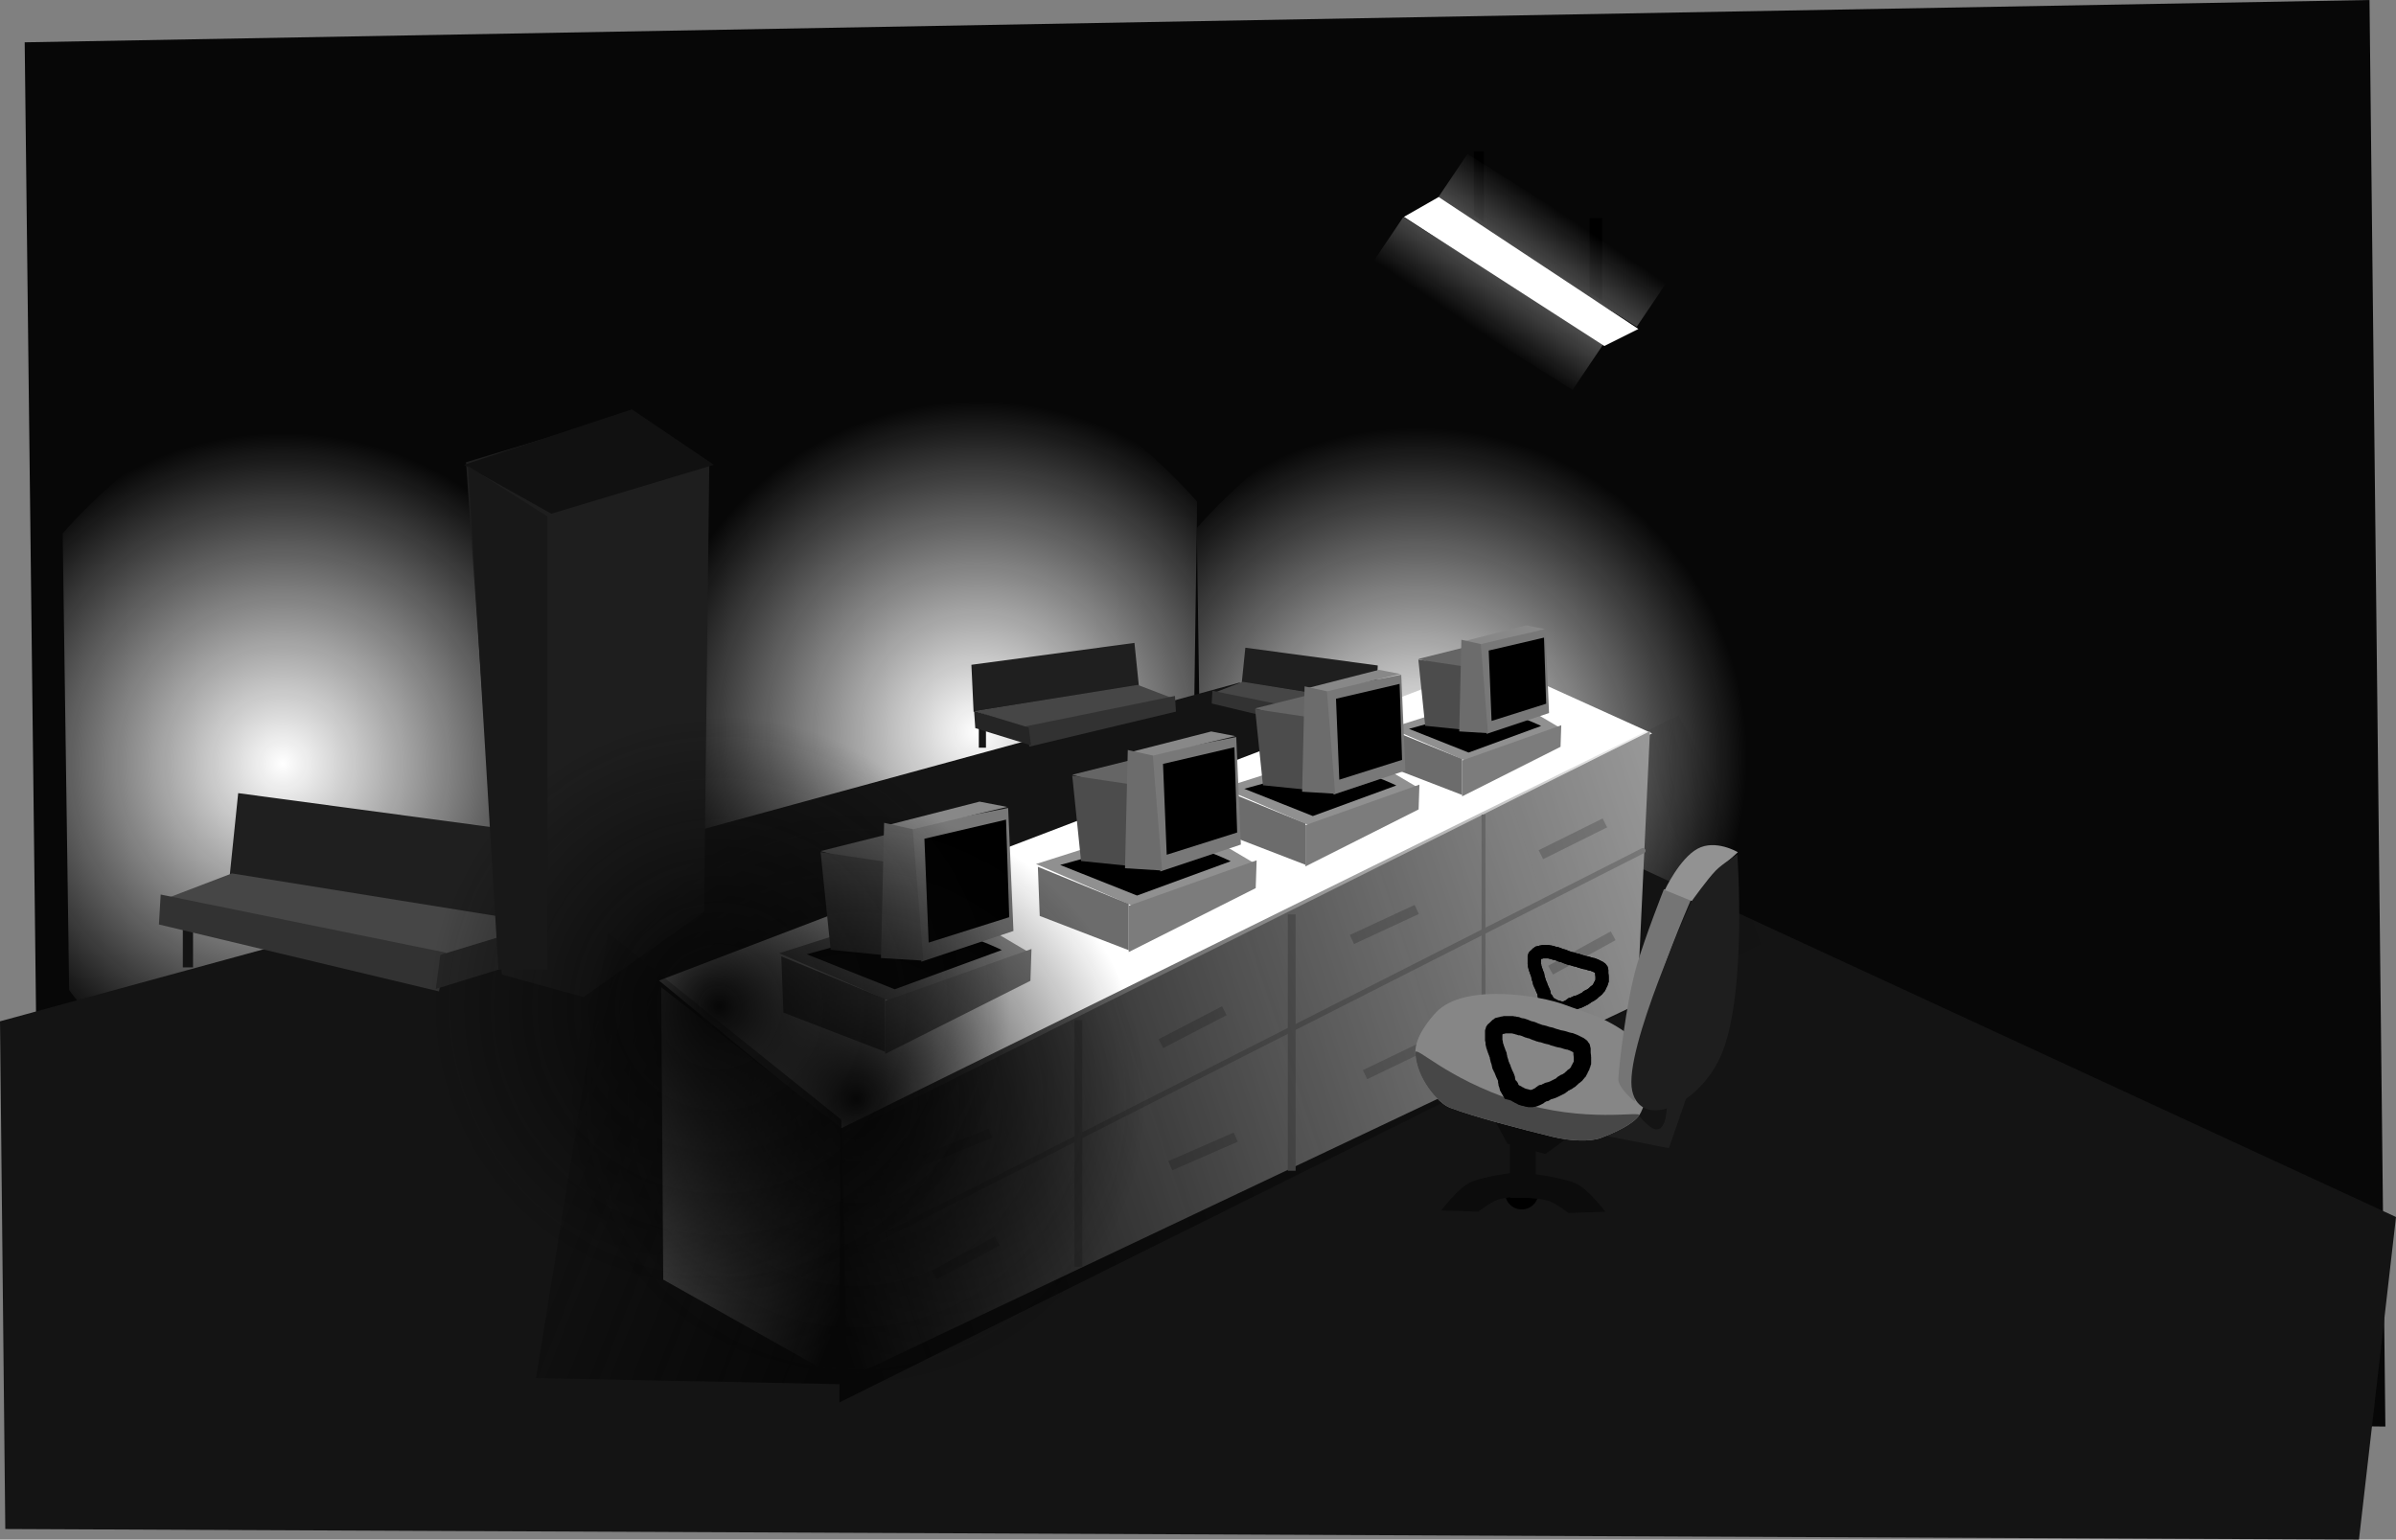 <svg version="1.1" xmlns="http://www.w3.org/2000/svg" xmlns:xlink="http://www.w3.org/1999/xlink" width="680.18" height="437.109" viewBox="0,0,680.18,437.109"><rect x="0" y="0" width="680.18" height="437.109" fill="#808080" stroke="none"/><defs><radialGradient cx="384.565" cy="192.763" r="93.844" gradientUnits="userSpaceOnUse" id="color-1"><stop offset="0" stop-color="#ffffff"/><stop offset="1" stop-color="#ffffff" stop-opacity="0"/></radialGradient><radialGradient cx="62.603" cy="194.264" r="93.844" gradientUnits="userSpaceOnUse" id="color-2"><stop offset="0" stop-color="#ffffff"/><stop offset="1" stop-color="#ffffff" stop-opacity="0"/></radialGradient><radialGradient cx="259.864" cy="185.255" r="93.844" gradientUnits="userSpaceOnUse" id="color-3"><stop offset="0" stop-color="#ffffff"/><stop offset="1" stop-color="#ffffff" stop-opacity="0"/></radialGradient><linearGradient x1="409.29" y1="57.008" x2="400.315" y2="70.325" gradientUnits="userSpaceOnUse" id="color-4"><stop offset="0" stop-color="#ffffff" stop-opacity="0.274"/><stop offset="1" stop-color="#ffffff" stop-opacity="0"/></linearGradient><linearGradient x1="418.55" y1="52.384" x2="427.526" y2="39.067" gradientUnits="userSpaceOnUse" id="color-5"><stop offset="0" stop-color="#ffffff" stop-opacity="0.274"/><stop offset="1" stop-color="#ffffff" stop-opacity="0"/></linearGradient><linearGradient x1="216.497" y1="341.536" x2="491.625" y2="250.21" gradientUnits="userSpaceOnUse" id="color-6"><stop offset="0" stop-color="#070707"/><stop offset="1" stop-color="#070707" stop-opacity="0"/></linearGradient><linearGradient x1="120.699" y1="293.653" x2="227.234" y2="335.706" gradientUnits="userSpaceOnUse" id="color-7"><stop offset="0" stop-color="#070707" stop-opacity="0"/><stop offset="1" stop-color="#070707"/></linearGradient><radialGradient cx="225.413" cy="289.528" r="82.552" gradientUnits="userSpaceOnUse" id="color-8"><stop offset="0" stop-color="#070707"/><stop offset="1" stop-color="#070707" stop-opacity="0"/></radialGradient><radialGradient cx="186.568" cy="263.265" r="82.552" gradientUnits="userSpaceOnUse" id="color-9"><stop offset="0" stop-color="#070707"/><stop offset="1" stop-color="#070707" stop-opacity="0"/></radialGradient></defs><g transform="translate(17.583,22.508)"><g stroke-miterlimit="10"><path d="M-6.068,375l-4.505,-385.495l665.649,-12.012l4.505,405.015z" fill="#070707" stroke="none" stroke-width="0" stroke-linecap="butt"/><path d="M478.408,192.763c0,56.804 -42.015,102.853 -93.844,102.853c-33.661,0 -60.558,-38.556 -60.558,-38.556l-1.831,-129.624c0,0 31.705,-37.526 62.388,-37.526c51.829,0 93.844,46.049 93.844,102.853z" fill="url(#color-1)" stroke="#848484" stroke-width="0" stroke-linecap="butt"/><path d="M156.447,194.264c0,56.804 -42.015,102.853 -93.844,102.853c-33.661,0 -60.558,-38.556 -60.558,-38.556l-1.831,-129.624c0,0 31.705,-37.526 62.388,-37.526c51.829,0 93.844,46.049 93.844,102.853z" fill="url(#color-2)" stroke="#848484" stroke-width="0" stroke-linecap="butt"/><path d="M259.864,82.402c30.683,0 62.388,37.526 62.388,37.526l-1.831,129.624c0,0 -26.896,38.556 -60.558,38.556c-51.829,0 -93.844,-46.049 -93.844,-102.853c0,-56.804 42.015,-102.853 93.844,-102.853z" fill="url(#color-3)" stroke="#848484" stroke-width="0" stroke-linecap="butt"/><path d="M-16.081,411.598l-1.502,-144.144l351.816,-96.153l328.364,151.709l-10.511,91.592z" fill="#141414" stroke="#848484" stroke-width="0" stroke-linecap="butt"/><g stroke-width="0" stroke-linecap="butt"><path d="M370.179,185.542v-5.335h1.642v5.335z" fill="#141414" stroke="none"/><path d="M358.414,190.33v-6.84h1.778v6.84z" fill="#141414" stroke="#848484"/><path d="M329.276,182.396v-5.882h1.231v5.882z" fill="#141414" stroke="#848484"/><path d="M334.942,171.221l1.009,-9.838l37.584,5.045l-0.504,10.846z" fill="#1f1f1f" stroke="#848484"/><path d="M372.779,177.116l-12.36,4.288l-33.801,-7.063l8.576,-3.279z" fill="#464646" stroke="#848484"/><path d="M326.393,177.223l0.212,-3.611l34.411,7.01l-0.85,4.673z" fill="#323232" stroke="#848484"/><path d="M359.782,184.995l0.547,-4.104l12.586,-3.83l-0.274,3.967z" fill="#252525" stroke="#848484"/></g><g stroke-width="0" stroke-linecap="butt"><path d="M260.292,189.771v-6.57h2.022v6.57z" fill="#141414" stroke="none"/><path d="M274.612,195.667v-8.424h2.19v8.424z" fill="#141414" stroke="#848484"/><path d="M311.171,185.896v-7.244h1.516v7.244z" fill="#141414" stroke="#848484"/><path d="M258.802,179.589l-0.621,-13.358l46.286,-6.213l1.243,12.115z" fill="#1f1f1f" stroke="#848484"/><path d="M305.398,171.939l10.562,4.038l-41.626,8.698l-15.221,-5.281z" fill="#464646" stroke="#848484"/><path d="M274.644,189.466l-1.046,-5.755l42.377,-8.632l0.262,4.447z" fill="#323232" stroke="#848484"/><path d="M259.281,184.211l-0.337,-4.886l15.499,4.717l0.674,5.054z" fill="#252525" stroke="#848484"/></g><g stroke-width="0" stroke-linecap="butt"><path d="M130.61,259.546v-12.56h3.865v12.56z" fill="#141414" stroke="none"/><path d="M102.914,270.818v-16.102h4.187v16.102z" fill="#141414" stroke="#848484"/><path d="M34.318,252.139v-13.848h2.898v13.848z" fill="#141414" stroke="#848484"/><path d="M47.658,225.832l2.375,-23.159l88.478,11.876l-1.188,25.534z" fill="#1f1f1f" stroke="#848484"/><path d="M136.73,239.711l-29.097,10.095l-79.571,-16.627l20.19,-7.72z" fill="#464646" stroke="#848484"/><path d="M27.533,239.961l0.5,-8.501l81.007,16.501l-2,11.001z" fill="#323232" stroke="#848484"/><path d="M106.134,258.258l1.288,-9.661l29.628,-9.017l-0.644,9.339z" fill="#252525" stroke="#848484"/></g><g stroke-width="0" stroke-linecap="butt"><path d="M433.663,66.909v-27.5h3.571v27.5z" fill="#000000" stroke="#000000"/><path d="M400.806,44.766v-24.286h2.857v24.286z" fill="#000000" stroke="none"/><path d="M378.008,38.585l12.451,-6.83l59.586,39.641l-12.451,6.83z" fill="#070707" stroke="none"/><path d="M371.802,52.452l8.976,-13.316l57.025,35.745l-8.976,13.316z" fill="url(#color-4)" stroke="#000000"/><path d="M456.038,56.94l-8.976,13.316l-57.025,-35.745l8.976,-13.316z" fill="url(#color-5)" stroke="#000000"/><path d="M380.964,39.058l9.859,-5.628l56.695,37.462l-9.659,4.828z" fill="#ffffff" stroke="none"/></g><path d="M222.625,299.632l-53.125,-43.75l236.989,-90.511l44.943,20.341z" fill="#ffffff" stroke="#000000" stroke-width="0" stroke-linecap="butt"/><path d="M221.375,369.632v-70l229.432,-114.545l-3.636,77.545z" fill="#a2a2a2" stroke="#000000" stroke-width="0" stroke-linecap="butt"/><g stroke="#000000" stroke-width="0" stroke-linecap="butt"><path d="M385.06,164.565l13.95,-3.488l5.619,-1.744v5.231c0,0 -1.124,4.456 -1.744,4.456c-2.465,0 -17.825,-4.456 -17.825,-4.456z" fill="#656565"/><path d="M377.09,184.214l31.409,-9.994l16.928,9.994l-27.22,9.146z" fill="#909090"/><path d="M382.393,184.418l16.316,-4.487c0,0 6.224,0.162 12.331,0.64c3.245,0.254 8.88,3.031 8.88,3.031l-20.599,7.546z" fill="#000000"/><path d="M386.997,183.553l-1.938,-18.794l12.982,1.938l0.388,18.019z" fill="#4c4c4c"/><path d="M404.45,185.846l-2.07,-25.902l18.764,-3.671l1.02,23.658z" fill="#787878"/><path d="M397.281,159.74l18.356,-4.691l5.303,1.02l-18.968,4.487z" fill="#888888"/><path d="M396.669,185.142l0.612,-26.014l5.507,1.224l2.04,25.29z" fill="#6c6c6c"/><path d="M405.847,182.174l-0.816,-19.987l15.704,-3.671l0.612,18.764z" fill="#000000"/><path d="M397.485,203.589v-10.198l28.145,-9.994l-0.204,6.119z" fill="#7c7c7c"/><path d="M377.906,195.635l-0.408,-10.809l19.987,8.158v10.198z" fill="#6c6c6c"/></g><g stroke="#000000" stroke-width="0" stroke-linecap="butt"><path d="M338.716,178.605l16.04,-4.01l6.461,-2.005v6.015c0,0 -1.293,5.124 -2.005,5.124c-2.834,0 -20.496,-5.124 -20.496,-5.124z" fill="#656565"/><path d="M329.552,201.197l36.115,-11.491l19.464,11.491l-31.298,10.516z" fill="#909090"/><path d="M335.649,201.432l18.761,-5.159c0,0 7.156,0.186 14.178,0.736c3.731,0.292 10.211,3.485 10.211,3.485l-23.686,8.677z" fill="#000000"/><path d="M340.944,200.438l-2.228,-21.61l14.927,2.228l0.446,20.719z" fill="#4c4c4c"/><path d="M361.011,203.073l-2.38,-29.783l21.575,-4.221l1.173,27.203z" fill="#787878"/><path d="M352.768,173.056l21.106,-5.394l6.097,1.173l-21.809,5.159z" fill="#888888"/><path d="M352.065,202.264l0.704,-29.912l6.332,1.407l2.345,29.079z" fill="#6c6c6c"/><path d="M362.618,198.852l-0.938,-22.982l18.057,-4.221l0.704,21.575z" fill="#000000"/><path d="M353.003,223.476v-11.726l32.362,-11.491l-0.235,7.035z" fill="#7c7c7c"/><path d="M330.49,214.33l-0.469,-12.429l22.982,9.38v11.726z" fill="#6c6c6c"/></g><path d="M286.805,197.442l18,-4.5l7.25,-2.25v6.75c0,0 -1.451,5.75 -2.25,5.75c-3.18,0 -23,-5.75 -23,-5.75z" fill="#656565" stroke="#000000" stroke-width="0" stroke-linecap="butt"/><path d="M276.522,222.794l40.526,-12.895l21.842,12.895l-35.121,11.801z" fill="#909090" stroke="#000000" stroke-width="0" stroke-linecap="butt"/><path d="M283.364,223.057l21.053,-5.789c0,0 8.03,0.209 15.91,0.826c4.186,0.328 11.458,3.911 11.458,3.911l-26.579,9.737z" fill="#000000" stroke="#000000" stroke-width="0" stroke-linecap="butt"/><path d="M289.305,221.942l-2.5,-24.25l16.75,2.5l0.5,23.25z" fill="#4c4c4c" stroke="#000000" stroke-width="0" stroke-linecap="butt"/><path d="M170.7,340.795l-0.575,-83.039l51.875,40.625v71.25z" fill="#787878" stroke="#000000" stroke-width="0" stroke-linecap="butt"/><path d="M311.824,224.899l-2.671,-33.421l24.211,-4.737l1.316,30.526z" fill="#787878" stroke="#000000" stroke-width="0" stroke-linecap="butt"/><path d="M302.574,191.215l23.684,-6.053l6.842,1.316l-24.474,5.789z" fill="#888888" stroke="#000000" stroke-width="0" stroke-linecap="butt"/><path d="M301.785,223.991l0.789,-33.566l7.105,1.579l2.632,32.632z" fill="#6c6c6c" stroke="#000000" stroke-width="0" stroke-linecap="butt"/><path d="M313.627,220.162l-1.053,-25.789l20.263,-4.737l0.789,24.211z" fill="#000000" stroke="#000000" stroke-width="0" stroke-linecap="butt"/><path d="M302.837,247.794v-13.158l36.316,-12.895l-0.263,7.895z" fill="#7c7c7c" stroke="#000000" stroke-width="0" stroke-linecap="butt"/><path d="M277.574,237.531l-0.526,-13.947l25.789,10.526v13.158z" fill="#6c6c6c" stroke="#000000" stroke-width="0" stroke-linecap="butt"/><g stroke="#000000" stroke-width="0" stroke-linecap="butt"><path d="M215.366,219.123l20.587,-5.147l8.292,-2.573v7.72c0,0 -1.659,6.576 -2.573,6.576c-3.637,0 -26.305,-6.576 -26.305,-6.576z" fill="#656565"/><path d="M203.605,248.118l46.35,-14.748l24.981,14.748l-40.168,13.497z" fill="#909090"/><path d="M211.43,248.419l24.078,-6.621c0,0 9.184,0.239 18.197,0.945c4.788,0.375 13.105,4.473 13.105,4.473l-30.398,11.136z" fill="#000000"/><path d="M218.226,247.143l-2.859,-27.735l19.157,2.859l0.572,26.591z" fill="#4c4c4c"/><path d="M243.98,250.526l-3.055,-38.224l27.69,-5.418l1.505,34.913z" fill="#787878"/><path d="M233.401,212.002l27.088,-6.922l7.825,1.505l-27.99,6.621z" fill="#888888"/><path d="M232.498,249.488l0.903,-38.389l8.126,1.806l3.01,37.321z" fill="#6c6c6c"/><path d="M246.042,245.109l-1.204,-29.495l23.175,-5.418l0.903,27.69z" fill="#000000"/><path d="M233.702,276.711v-15.049l41.534,-14.748l-0.301,9.029z" fill="#7c7c7c"/><path d="M204.809,264.973l-0.602,-15.952l29.495,12.039v15.049z" fill="#6c6c6c"/></g><path d="M402.998,283.77v-75h1.111v75z" fill="#848484" stroke="#000000" stroke-width="0" stroke-linecap="butt"/><path d="M347.998,309.881v-72.778h2.222v72.778z" fill="#848484" stroke="none" stroke-width="0" stroke-linecap="butt"/><path d="M287.442,337.103v-70h2.222v70z" fill="#848484" stroke="none" stroke-width="0" stroke-linecap="butt"/><path d="M366.809,245.513l-1.195,-2.575l18.392,-8.534l1.195,2.575z" fill="#848484" stroke="none" stroke-width="0" stroke-linecap="butt"/><path d="M370.538,283.874l-1.231,-2.558l18.27,-8.792l1.231,2.558z" fill="#848484" stroke="none" stroke-width="0" stroke-linecap="butt"/><path d="M420.487,221.408l-1.262,-2.542l18.16,-9.017l1.262,2.542z" fill="#848484" stroke="none" stroke-width="0" stroke-linecap="butt"/><path d="M423.267,254.172l-1.366,-2.488l17.773,-9.759l1.366,2.488z" fill="#848484" stroke="none" stroke-width="0" stroke-linecap="butt"/><path d="M312.634,275.046l-1.308,-2.519l17.995,-9.342l1.308,2.519z" fill="#848484" stroke="none" stroke-width="0" stroke-linecap="butt"/><path d="M245.3,308.073l-1.052,-2.636l18.831,-7.517l1.052,2.636z" fill="#848484" stroke="none" stroke-width="0" stroke-linecap="butt"/><path d="M315.217,309.746l-1.137,-2.601l18.578,-8.121l1.137,2.601z" fill="#848484" stroke="none" stroke-width="0" stroke-linecap="butt"/><path d="M248.342,340.697l-1.347,-2.499l17.847,-9.622l1.347,2.499z" fill="#848484" stroke="none" stroke-width="0" stroke-linecap="butt"/><path d="M124.897,254.178l-10.184,-145.455l47.598,-14.351l21.471,14.351l-1.502,127.628l-34.194,24.231z" fill="#1e1e1e" stroke="#848484" stroke-width="0" stroke-linecap="butt"/><path d="M221.66,334.294l227.149,-115.28" fill="none" stroke="#848484" stroke-width="1.5" stroke-linecap="round"/><path d="M220.705,375.658l0.273,-77.724l238.003,-117.392l31.322,61.136z" fill="url(#color-6)" stroke="#848484" stroke-width="0" stroke-linecap="butt"/><path d="M134.585,368.745l20.412,-126.487l66.25,53.111l1.705,75.145z" fill="url(#color-7)" stroke="#848484" stroke-width="0" stroke-linecap="butt"/><path d="M142.861,289.528c0,-45.592 36.96,-82.552 82.552,-82.552c45.592,0 82.552,36.96 82.552,82.552c0,45.592 -36.96,82.552 -82.552,82.552c-45.592,0 -82.552,-36.96 -82.552,-82.552z" fill="url(#color-8)" stroke="#848484" stroke-width="0" stroke-linecap="butt"/><path d="M104.016,263.265c0,-45.592 36.96,-82.552 82.552,-82.552c45.592,0 82.552,36.96 82.552,82.552c0,45.592 -36.96,82.552 -82.552,82.552c-45.592,0 -82.552,-36.96 -82.552,-82.552z" fill="url(#color-9)" stroke="#848484" stroke-width="0" stroke-linecap="butt"/><g stroke-linecap="butt"><path d="M424.772,261.513l0.117,0.078l0.299,0.05l0.137,0.06l0.149,0.011l0.338,0.113h0.33l0.211,-0.07l0.471,-0.236l0.225,-0.135l0.006,-0.005l0.153,-0.153l0.319,-0.191l0.071,-0.125l0.235,-0.059l0.207,-0.124l0.139,0.038l0.151,-0.038l0.126,-0.094l0.344,-0.145l0.329,-0.176l0.216,-0.054l0.005,-0.002l0.001,0.001l0.49,-0.123l0.332,-0.133l1.331,-0.665l0.22,-0.22l0.004,-0.021l0.046,-0.029l0.037,-0.037l0.371,-0.223l0.365,-0.232l0.05,-0.017l0.046,-0.028l0.02,0.006l0.221,-0.074l0.174,-0.131l0.091,-0.038l0.07,-0.07l0.207,-0.124l0.093,-0.123l0.247,-0.201l0.214,-0.236l0.473,-0.315l0.05,-0.05l0.106,-0.159l0.13,-0.118l0.009,-0.043l0.032,-0.068l-0.017,-0.062l0.218,-0.364l0.182,-0.383l0.026,-0.009l0.133,-0.282l0.016,-0.045v-0.812l-0.09,-0.721l0.014,-0.118l-0.029,-0.115v-0.196l-0.722,-0.361l-0.187,-0.062l-0.048,-0.03l-0.056,-0.008l-0.327,-0.131h-0.163l-0.418,-0.105l-0.065,-0.035l-0.074,-0.006l-0.559,-0.186l-0.275,-0.069l-0.554,-0.092l-0.137,-0.06l-0.149,-0.011l-0.559,-0.186l-0.348,-0.087l-0.065,-0.035l-0.074,-0.006l-0.314,-0.105l-0.114,-0.073l-0.132,-0.029l-0.024,-0.012l-0.174,-0.044l-0.479,-0.096l-0.108,-0.051l-0.119,-0.009l-0.801,-0.267l-0.482,-0.08l-0.187,-0.081l-0.202,-0.028l-0.472,-0.189l-0.575,-0.192l-0.114,-0.073l-0.132,-0.029l-0.299,-0.149l-0.076,-0.025l-0.408,-0.082l-0.157,-0.075l-0.173,-0.024l-0.523,-0.209l-0.065,-0.047l-0.078,-0.017l-0.09,-0.045l-0.525,-0.175h-0.113l-0.073,-0.018l-0.057,0.029l-0.399,-0.143l-0.412,-0.103l-0.028,-0.048l-0.343,-0.049l-0.159,-0.065l-0.171,-0.013l-0.024,-0.008h-1.32l-0.186,0.075l-0.353,0.048l-0.003,0.001l-0.133,0.133v1.103l0.105,0.418v0.052l0.012,0.053l-0.012,0.018v0.06l0.01,0.021l0.055,0.246l0.108,0.227l0.055,0.276l0.096,0.193l0.045,0.202l0.098,0.183l0.054,0.218l0.012,0.024l0.017,0.078l0.047,0.065l0.209,0.523l0.048,0.353l0.086,0.346v0.124l0.008,0.013l0.209,0.628l0.009,0.119l0.051,0.108l0.056,0.282l0.095,0.081l0.008,0.147l0.24,0.449l0.074,0.294l0.342,0.855l0.279,0.558l0.029,0.132l0.073,0.114l0.209,0.628l0.023,0.302l0.073,0.294v0.079c0.336,0.26 0.582,0.631 0.682,1.058l0.018,0.006l0.255,0.163l0.279,0.117l0.219,0.164l0.292,0.117l0.16,0.115zM419.428,262.145l-0.004,-0.074l-0.065,-0.037l-0.2,-0.802l-0.043,-0.068l-0.105,-0.314l-0.023,-0.302l-0.073,-0.294v-0.322l-0.07,-0.211l-0.254,-0.508l-0.017,-0.078l-0.047,-0.065l-0.418,-1.046l-0.006,-0.041l-0.01,-0.019l-0.129,-0.111l-0.008,-0.147l-0.24,-0.449l-0.105,-0.418v-0.046l-0.02,-0.041l-0.082,-0.408l-0.124,-0.372l-0.014,-0.008l-0.013,-0.052l-0.023,-0.047l-0.094,-0.422l-0.105,-0.42v-0.052l-0.012,-0.053l0.012,-0.018v-0.038l-0.045,-0.114l-0.07,-0.139l-0.045,-0.202l-0.098,-0.183l-0.054,-0.218l-0.117,-0.234l-0.055,-0.246l-0.108,-0.227l-0.055,-0.276l-0.042,-0.083l-0.018,-0.01l-0.013,-0.052l-0.023,-0.047l-0.094,-0.422l-0.105,-0.42v-0.052l-0.012,-0.053l0.012,-0.018v-0.296l-0.105,-0.418v-0.052l-0.012,-0.053l0.012,-0.018v-1.97l0.018,-0.073l-0.029,-0.057l0.143,-0.399l0.103,-0.412l0.055,-0.032l0.025,-0.071l0.195,-0.293l0.002,-0.029l0.37,-0.317l0.224,-0.204l0.49,-0.49l0.26,-0.156l0.23,-0.197l0.099,-0.05l0.011,-0.018l0.052,-0.013l0.047,-0.023l0.101,-0.022l0.033,-0.02l0.025,0.007l0.264,-0.059l0.42,-0.105h0.052l0.008,-0.002l0.182,-0.073l0.353,-0.048l0.346,-0.086h1.988l0.294,0.073l0.302,0.023l0.153,0.051l0.413,0.059l0.015,-0.008l0.045,0.016l0.091,0.013l0.386,0.157l0.122,0.044l0.252,0.063l0.302,0.023l0.942,0.314l0.114,0.073l0.132,0.029l0.139,0.07l0.29,0.116l0.354,0.071l0.108,0.051l0.119,0.009l0.314,0.105l0.114,0.073l0.132,0.029l0.299,0.149l0.501,0.167l0.048,0.03l0.056,0.008l0.334,0.134l0.427,0.071l0.137,0.06l0.149,0.011l0.83,0.277l0.408,0.082l0.041,0.02h0.046l0.418,0.105l0.183,0.098l0.202,0.045l0.09,0.045l0.118,0.039l0.348,0.087l0.065,0.035l0.074,0.006l0.488,0.163l0.482,0.08l0.07,0.031h0.077l0.418,0.105l0.065,0.035l0.074,0.006l0.559,0.186l0.348,0.087l0.02,0.011l0.079,0.02l0.353,0.048l0.472,0.189l0.261,0.087l0.114,0.073l0.132,0.029l1.465,0.732l0.23,0.197l0.26,0.156l0.314,0.314l0.156,0.26l0.197,0.23l0.05,0.099l0.018,0.01l0.013,0.052l0.023,0.047l0.022,0.101l0.02,0.033l-0.007,0.025l0.059,0.264l0.105,0.42v0.052l0.012,0.053l-0.012,0.018v0.806l0.09,0.721l-0.014,0.118l0.029,0.115v1.36l-0.018,0.074l0.029,0.057l-0.143,0.399l-0.103,0.412l-0.055,0.032l-0.025,0.071l-0.003,0.004l-0.032,0.158l-0.032,0.068l0.017,0.062l-0.218,0.364l-0.182,0.383l-0.026,0.009l-0.009,0.02l0.017,0.062l-0.218,0.364l-0.182,0.383l-0.061,0.02l-0.039,0.065l-0.182,0.182l-0.106,0.159l-0.139,0.126l-0.097,0.161l-0.314,0.314l-0.161,0.097l-0.126,0.139l-0.359,0.24l-0.12,0.16l-0.281,0.229l-0.256,0.256l-0.44,0.264l-0.341,0.256l-0.279,0.117l-0.255,0.163l-0.206,0.069l-0.209,0.209l-0.26,0.156l-0.23,0.197l-1.674,0.837l-0.078,0.017l-0.065,0.047l-0.523,0.209l-0.128,0.018l-0.114,0.061l-0.468,0.117l-0.114,0.086l-0.158,0.066l-0.13,0.111l-0.099,0.05l-0.01,0.018l-0.052,0.013l-0.047,0.023l-0.368,0.082l-0.029,0.012l-0.009,-0.004l-0.016,0.004l-0.077,0.019l-0.057,0.057l-0.26,0.156l-0.23,0.197l-0.837,0.418l-0.132,0.029l-0.114,0.073l-0.628,0.209l-0.302,0.023l-0.294,0.073h-0.942l-0.294,-0.073l-0.302,-0.023l-0.488,-0.163l-0.482,-0.08l-0.258,-0.112l-0.275,-0.061l-0.209,-0.105l-0.09,-0.077l-0.112,-0.04l-0.151,-0.1l-0.341,-0.136l-0.201,-0.145l-0.229,-0.096l-0.174,-0.131l-0.024,-0.008l-0.114,-0.073l-0.132,-0.029l-0.09,-0.045l-0.211,-0.07h-0.008l-0.942,-0.235l-0.925,-1.619z" fill="#000000" stroke="none" stroke-width="0.5"/><path d="M424.772,261.513l0.117,0.078l0.299,0.05l0.137,0.06l0.149,0.011l0.338,0.113h0.33l0.211,-0.07l0.471,-0.236l0.225,-0.135l0.006,-0.005l0.153,-0.153l0.319,-0.191l0.071,-0.125l0.235,-0.059l0.207,-0.124l0.139,0.038l0.151,-0.038l0.126,-0.094l0.344,-0.145l0.329,-0.176l0.216,-0.054l0.005,-0.002l0.001,0.001l0.49,-0.123l0.332,-0.133l1.331,-0.665l0.22,-0.22l0.004,-0.021l0.046,-0.029l0.037,-0.037l0.371,-0.223l0.365,-0.232l0.05,-0.017l0.046,-0.028l0.02,0.006l0.221,-0.074l0.174,-0.131l0.091,-0.038l0.07,-0.07l0.207,-0.124l0.093,-0.123l0.247,-0.201l0.214,-0.236l0.473,-0.315l0.05,-0.05l0.106,-0.159l0.13,-0.118l0.009,-0.043l0.032,-0.068l-0.017,-0.062l0.218,-0.364l0.182,-0.383l0.026,-0.009l0.133,-0.282l0.016,-0.045v-0.812l-0.09,-0.721l0.014,-0.118l-0.029,-0.115v-0.196l-0.722,-0.361l-0.187,-0.062l-0.048,-0.03l-0.056,-0.008l-0.327,-0.131h-0.163l-0.418,-0.105l-0.065,-0.035l-0.074,-0.006l-0.559,-0.186l-0.275,-0.069l-0.554,-0.092l-0.137,-0.06l-0.149,-0.011l-0.559,-0.186l-0.348,-0.087l-0.065,-0.035l-0.074,-0.006l-0.314,-0.105l-0.114,-0.073l-0.132,-0.029l-0.024,-0.012l-0.174,-0.044l-0.479,-0.096l-0.108,-0.051l-0.119,-0.009l-0.801,-0.267l-0.482,-0.08l-0.187,-0.081l-0.202,-0.028l-0.472,-0.189l-0.575,-0.192l-0.114,-0.073l-0.132,-0.029l-0.299,-0.149l-0.076,-0.025l-0.408,-0.082l-0.157,-0.075l-0.173,-0.024l-0.523,-0.209l-0.065,-0.047l-0.078,-0.017l-0.09,-0.045l-0.525,-0.175h-0.113l-0.073,-0.018l-0.057,0.029l-0.399,-0.143l-0.412,-0.103l-0.028,-0.048l-0.343,-0.049l-0.159,-0.065l-0.171,-0.013l-0.024,-0.008h-1.32l-0.186,0.075l-0.353,0.048l-0.003,0.001l-0.133,0.133v1.103l0.105,0.418v0.052l0.012,0.053l-0.012,0.018v0.06l0.01,0.021l0.055,0.246l0.108,0.227l0.055,0.276l0.096,0.193l0.045,0.202l0.098,0.183l0.054,0.218l0.012,0.024l0.017,0.078l0.047,0.065l0.209,0.523l0.048,0.353l0.086,0.346v0.124l0.008,0.013l0.209,0.628l0.009,0.119l0.051,0.108l0.056,0.282l0.095,0.081l0.008,0.147l0.24,0.449l0.074,0.294l0.342,0.855l0.279,0.558l0.029,0.132l0.073,0.114l0.209,0.628l0.023,0.302l0.073,0.294v0.079c0.336,0.26 0.582,0.631 0.682,1.058l0.018,0.006l0.255,0.163l0.279,0.117l0.219,0.164l0.292,0.117l0.16,0.115zM419.428,262.145l-0.004,-0.074l-0.065,-0.037l-0.2,-0.802l-0.043,-0.068l-0.105,-0.314l-0.023,-0.302l-0.073,-0.294v-0.322l-0.07,-0.211l-0.254,-0.508l-0.017,-0.078l-0.047,-0.065l-0.418,-1.046l-0.006,-0.041l-0.01,-0.019l-0.129,-0.111l-0.008,-0.147l-0.24,-0.449l-0.105,-0.418v-0.046l-0.02,-0.041l-0.082,-0.408l-0.124,-0.372l-0.014,-0.008l-0.013,-0.052l-0.023,-0.047l-0.094,-0.422l-0.105,-0.42v-0.052l-0.012,-0.053l0.012,-0.018v-0.038l-0.045,-0.114l-0.07,-0.139l-0.045,-0.202l-0.098,-0.183l-0.054,-0.218l-0.117,-0.234l-0.055,-0.246l-0.108,-0.227l-0.055,-0.276l-0.042,-0.083l-0.018,-0.01l-0.013,-0.052l-0.023,-0.047l-0.094,-0.422l-0.105,-0.42v-0.052l-0.012,-0.053l0.012,-0.018v-0.296l-0.105,-0.418v-0.052l-0.012,-0.053l0.012,-0.018v-1.97l0.018,-0.073l-0.029,-0.057l0.143,-0.399l0.103,-0.412l0.055,-0.032l0.025,-0.071l0.195,-0.293l0.002,-0.029l0.37,-0.317l0.224,-0.204l0.49,-0.49l0.26,-0.156l0.23,-0.197l0.099,-0.05l0.011,-0.018l0.052,-0.013l0.047,-0.023l0.101,-0.022l0.033,-0.02l0.025,0.007l0.264,-0.059l0.42,-0.105h0.052l0.008,-0.002l0.182,-0.073l0.353,-0.048l0.346,-0.086h1.988l0.294,0.073l0.302,0.023l0.153,0.051l0.413,0.059l0.015,-0.008l0.045,0.016l0.091,0.013l0.386,0.157l0.122,0.044l0.252,0.063l0.302,0.023l0.942,0.314l0.114,0.073l0.132,0.029l0.139,0.07l0.29,0.116l0.354,0.071l0.108,0.051l0.119,0.009l0.314,0.105l0.114,0.073l0.132,0.029l0.299,0.149l0.501,0.167l0.048,0.03l0.056,0.008l0.334,0.134l0.427,0.071l0.137,0.06l0.149,0.011l0.83,0.277l0.408,0.082l0.041,0.02h0.046l0.418,0.105l0.183,0.098l0.202,0.045l0.09,0.045l0.118,0.039l0.348,0.087l0.065,0.035l0.074,0.006l0.488,0.163l0.482,0.08l0.07,0.031h0.077l0.418,0.105l0.065,0.035l0.074,0.006l0.559,0.186l0.348,0.087l0.02,0.011l0.079,0.02l0.353,0.048l0.472,0.189l0.261,0.087l0.114,0.073l0.132,0.029l1.465,0.732l0.23,0.197l0.26,0.156l0.314,0.314l0.156,0.26l0.197,0.23l0.05,0.099l0.018,0.01l0.013,0.052l0.023,0.047l0.022,0.101l0.02,0.033l-0.007,0.025l0.059,0.264l0.105,0.42v0.052l0.012,0.053l-0.012,0.018v0.806l0.09,0.721l-0.014,0.118l0.029,0.115v1.36l-0.018,0.074l0.029,0.057l-0.143,0.399l-0.103,0.412l-0.055,0.032l-0.025,0.071l-0.003,0.004l-0.032,0.158l-0.032,0.068l0.017,0.062l-0.218,0.364l-0.182,0.383l-0.026,0.009l-0.009,0.02l0.017,0.062l-0.218,0.364l-0.182,0.383l-0.061,0.02l-0.039,0.065l-0.182,0.182l-0.106,0.159l-0.139,0.126l-0.097,0.161l-0.314,0.314l-0.161,0.097l-0.126,0.139l-0.359,0.24l-0.12,0.16l-0.281,0.229l-0.256,0.256l-0.44,0.264l-0.341,0.256l-0.279,0.117l-0.255,0.163l-0.206,0.069l-0.209,0.209l-0.26,0.156l-0.23,0.197l-1.674,0.837l-0.078,0.017l-0.065,0.047l-0.523,0.209l-0.128,0.018l-0.114,0.061l-0.468,0.117l-0.114,0.086l-0.158,0.066l-0.13,0.111l-0.099,0.05l-0.01,0.018l-0.052,0.013l-0.047,0.023l-0.368,0.082l-0.029,0.012l-0.009,-0.004l-0.016,0.004l-0.077,0.019l-0.057,0.057l-0.26,0.156l-0.23,0.197l-0.837,0.418l-0.132,0.029l-0.114,0.073l-0.628,0.209l-0.302,0.023l-0.294,0.073h-0.942l-0.294,-0.073l-0.302,-0.023l-0.488,-0.163l-0.482,-0.08l-0.258,-0.112l-0.275,-0.061l-0.209,-0.105l-0.09,-0.077l-0.112,-0.04l-0.151,-0.1l-0.341,-0.136l-0.201,-0.145l-0.229,-0.096l-0.174,-0.131l-0.024,-0.008l-0.114,-0.073l-0.132,-0.029l-0.09,-0.045l-0.211,-0.07h-0.008l-0.942,-0.235l-0.925,-1.619z" fill="#000000" stroke="none" stroke-width="0.5"/><g stroke="#848484" stroke-width="0"><path d="M410.35,302.192l-4.882,-9.032c0,0 25.269,3.541 24.755,4.474c-1.136,2.062 -9.132,7.487 -9.132,7.487z" fill="#0c0c0c"/><path d="M430.272,298.397l12.393,-10.985c0,0 6.933,10.99 10.164,10.741c2.796,-0.216 2.755,-6.519 2.755,-6.519l5.896,-3.451l-5.295,15.285z" fill="#1e1e1e"/><path d="M390.102,264.901c7.977,-8.469 29.909,-4.687 36.562,-2.131c5.562,2.137 11.371,3.293 18.682,8.874c6.418,4.899 5.374,18.281 2.37,22.547c-1.761,2.501 -6.822,4.828 -10.792,6.349c-2.916,1.117 -8.587,0.969 -13.734,-0.301c-8.659,-2.137 -21.908,-5.515 -29.164,-8.268c-3.435,-1.303 -9.559,-8.425 -9.808,-15.568c-0.164,-4.708 4.351,-9.875 5.884,-11.502z" fill="#868686"/><path d="M447.716,294.19c-1.761,2.501 -6.822,4.828 -10.792,6.349c-2.916,1.117 -8.587,0.969 -13.734,-0.301c-8.659,-2.137 -21.908,-5.515 -29.164,-8.268c-3.435,-1.303 -9.559,-8.425 -9.808,-15.568c-0.083,-2.397 8.274,7.061 28.355,13.663c19.849,6.526 36.191,2.635 35.143,4.124z" fill="#474747"/><path d="M441.839,283.884c0.035,-2.536 2.112,-21.521 5.176,-32.137c2.368,-8.202 7.761,-21.81 7.761,-21.81l7.811,2.685c0,0 -6.91,15.708 -9.656,25.525c-2.619,9.364 -6.455,32.084 -6.455,32.084c0,0 -4.673,-3.81 -4.638,-6.347z" fill="#757575"/><path d="M455.021,230.182c0,0 4.163,-8.911 9.276,-11.717c5.113,-2.806 11.473,0.976 11.473,0.976c0,0 -4.557,3.997 -6.19,5.892c-2.24,2.598 -6.747,8.022 -6.747,8.022z" fill="#929292"/><path d="M445.763,287.13c-2.533,-11.563 16.899,-53.796 16.899,-53.796c0,0 4.496,-6.303 6.815,-8.671c1.928,-1.97 6.141,-4.566 6.141,-4.566c0,0 2.758,38.223 -4.225,56.05c-5.82,14.856 -23.098,22.548 -25.631,10.985z" fill="#1e1e1e"/><path d="M419.103,316.258c0,2.541 -2.102,4.6 -4.694,4.6c-2.593,0 -4.694,-2.06 -4.694,-4.6c0,-2.541 2.102,-4.6 4.694,-4.6c2.593,0 4.694,2.06 4.694,4.6z" fill="#000000"/><path d="M411.082,317.57v-16.843h7.323v16.843z" fill="#0c0c0c"/><path d="M402.067,321.49l-10.515,-0.341c0,0 4.789,-6.309 8.147,-7.916c4.177,-1.999 15,-3.162 15,-3.162v7.101c0,0 -4.953,0.187 -7.093,0.918c-2.068,0.707 -5.539,3.401 -5.539,3.401z" fill="#0c0c0c"/><path d="M422.117,318.464c-2.14,-0.732 -7.093,-0.918 -7.093,-0.918v-7.101c0,0 10.822,1.163 15,3.162c3.358,1.607 8.147,7.916 8.147,7.916l-10.515,0.341c0,0 -3.47,-2.693 -5.539,-3.401z" fill="#0c0c0c"/></g><path d="M415.356,286.496l0.153,0.102l0.391,0.065l0.179,0.078l0.195,0.015l0.442,0.147h0.432l0.276,-0.092l0.617,-0.308l0.295,-0.177l0.007,-0.006l0.201,-0.201l0.417,-0.25l0.093,-0.164l0.307,-0.077l0.272,-0.163l0.182,0.05l0.198,-0.049l0.164,-0.123l0.45,-0.189l0.431,-0.23l0.283,-0.071l0.007,-0.003l0.002,0.001l0.642,-0.16l0.434,-0.174l1.741,-0.871l0.288,-0.288l0.005,-0.027l0.06,-0.038l0.049,-0.049l0.486,-0.291l0.478,-0.304l0.065,-0.022l0.061,-0.036l0.027,0.007l0.29,-0.097l0.228,-0.171l0.119,-0.05l0.091,-0.091l0.271,-0.162l0.121,-0.161l0.324,-0.263l0.281,-0.309l0.618,-0.412l0.066,-0.066l0.138,-0.208l0.17,-0.155l0.011,-0.057l0.042,-0.09l-0.022,-0.081l0.286,-0.476l0.238,-0.502l0.034,-0.011l0.175,-0.369l0.021,-0.059v-1.062l-0.118,-0.943l0.019,-0.155l-0.038,-0.151v-0.257l-0.945,-0.473l-0.245,-0.082l-0.063,-0.04l-0.073,-0.01l-0.428,-0.171h-0.213l-0.548,-0.137l-0.085,-0.045l-0.096,-0.007l-0.732,-0.244l-0.36,-0.09l-0.724,-0.121l-0.179,-0.078l-0.195,-0.015l-0.732,-0.244l-0.456,-0.114l-0.085,-0.045l-0.096,-0.007l-0.411,-0.137l-0.15,-0.095l-0.173,-0.038l-0.032,-0.016l-0.228,-0.057l-0.627,-0.125l-0.141,-0.067l-0.155,-0.012l-1.049,-0.35l-0.631,-0.105l-0.245,-0.107l-0.265,-0.036l-0.617,-0.247l-0.753,-0.251l-0.15,-0.095l-0.173,-0.038l-0.391,-0.196l-0.099,-0.033l-0.534,-0.107l-0.206,-0.098l-0.226,-0.031l-0.685,-0.274l-0.085,-0.061l-0.102,-0.023l-0.117,-0.059l-0.687,-0.229h-0.148l-0.096,-0.024l-0.075,0.037l-0.523,-0.187l-0.539,-0.135l-0.036,-0.063l-0.449,-0.064l-0.207,-0.085l-0.223,-0.017l-0.031,-0.01h-1.727l-0.244,0.098l-0.462,0.063l-0.004,0.001l-0.174,0.174v1.444l0.137,0.548v0.069l0.015,0.069l-0.015,0.023v0.079l0.014,0.027l0.071,0.321l0.141,0.297l0.072,0.361l0.126,0.252l0.059,0.265l0.128,0.239l0.071,0.285l0.016,0.032l0.023,0.102l0.061,0.085l0.274,0.685l0.063,0.462l0.113,0.453v0.163l0.01,0.016l0.274,0.821l0.012,0.155l0.067,0.141l0.074,0.369l0.124,0.106l0.011,0.192l0.314,0.588l0.096,0.385l0.447,1.119l0.365,0.73l0.038,0.173l0.095,0.15l0.274,0.821l0.03,0.395l0.096,0.384v0.103c0.44,0.34 0.762,0.826 0.893,1.385l0.023,0.008l0.334,0.213l0.365,0.154l0.287,0.215l0.382,0.153l0.209,0.151zM408.363,287.322l-0.005,-0.097l-0.084,-0.048l-0.262,-1.049l-0.056,-0.088l-0.137,-0.411l-0.03,-0.395l-0.096,-0.384v-0.422l-0.092,-0.276l-0.332,-0.665l-0.023,-0.102l-0.061,-0.085l-0.548,-1.369l-0.007,-0.053l-0.013,-0.025l-0.169,-0.145l-0.011,-0.192l-0.314,-0.588l-0.137,-0.548v-0.06l-0.026,-0.054l-0.107,-0.534l-0.162,-0.486l-0.019,-0.011l-0.017,-0.069l-0.031,-0.061l-0.123,-0.553l-0.137,-0.549v-0.069l-0.015,-0.069l0.015,-0.023v-0.049l-0.059,-0.149l-0.091,-0.182l-0.059,-0.265l-0.128,-0.239l-0.071,-0.285l-0.153,-0.306l-0.071,-0.321l-0.141,-0.297l-0.072,-0.361l-0.054,-0.109l-0.024,-0.014l-0.017,-0.069l-0.031,-0.061l-0.123,-0.553l-0.137,-0.549v-0.069l-0.015,-0.069l0.015,-0.023v-0.387l-0.137,-0.548v-0.069l-0.015,-0.069l0.015,-0.023v-2.577l0.024,-0.096l-0.037,-0.075l0.187,-0.523l0.135,-0.539l0.072,-0.041l0.033,-0.093l0.256,-0.384l0.002,-0.038l0.484,-0.415l0.293,-0.267l0.642,-0.642l0.34,-0.204l0.301,-0.258l0.13,-0.065l0.014,-0.024l0.069,-0.017l0.061,-0.031l0.132,-0.029l0.043,-0.026l0.032,0.009l0.345,-0.077l0.549,-0.137h0.069l0.01,-0.002l0.238,-0.095l0.462,-0.063l0.453,-0.113h2.601l0.384,0.096l0.395,0.03l0.2,0.067l0.541,0.077l0.02,-0.01l0.059,0.021l0.118,0.017l0.505,0.206l0.16,0.057l0.33,0.082l0.395,0.03l1.232,0.411l0.15,0.095l0.173,0.038l0.182,0.091l0.379,0.152l0.463,0.093l0.141,0.067l0.155,0.012l0.411,0.137l0.15,0.095l0.173,0.038l0.391,0.196l0.655,0.218l0.063,0.04l0.073,0.01l0.437,0.175l0.559,0.093l0.179,0.078l0.195,0.015l1.087,0.362l0.534,0.107l0.054,0.026h0.06l0.548,0.137l0.239,0.128l0.265,0.059l0.117,0.059l0.155,0.052l0.456,0.114l0.085,0.045l0.096,0.007l0.638,0.213l0.631,0.105l0.092,0.04h0.1l0.548,0.137l0.085,0.045l0.096,0.007l0.732,0.244l0.456,0.114l0.026,0.014l0.103,0.026l0.462,0.063l0.617,0.247l0.342,0.114l0.15,0.095l0.173,0.038l1.917,0.958l0.301,0.258l0.34,0.204l0.411,0.411l0.204,0.34l0.258,0.301l0.065,0.13l0.024,0.014l0.017,0.069l0.031,0.061l0.029,0.132l0.026,0.043l-0.009,0.032l0.077,0.345l0.137,0.549v0.069l0.015,0.069l-0.015,0.023v1.055l0.118,0.943l-0.019,0.155l0.038,0.151v1.78l-0.024,0.096l0.037,0.075l-0.187,0.523l-0.135,0.539l-0.072,0.041l-0.033,0.093l-0.003,0.005l-0.041,0.206l-0.042,0.09l0.022,0.081l-0.286,0.476l-0.238,0.502l-0.034,0.011l-0.012,0.026l0.022,0.081l-0.286,0.476l-0.238,0.502l-0.079,0.026l-0.051,0.085l-0.238,0.238l-0.138,0.208l-0.182,0.165l-0.126,0.21l-0.411,0.411l-0.21,0.126l-0.165,0.182l-0.47,0.313l-0.157,0.21l-0.368,0.299l-0.335,0.335l-0.576,0.345l-0.446,0.334l-0.365,0.154l-0.334,0.213l-0.27,0.09l-0.273,0.273l-0.34,0.204l-0.301,0.258l-2.191,1.095l-0.102,0.023l-0.085,0.061l-0.685,0.274l-0.168,0.023l-0.15,0.08l-0.612,0.153l-0.15,0.112l-0.206,0.087l-0.17,0.146l-0.13,0.065l-0.014,0.024l-0.069,0.017l-0.061,0.031l-0.482,0.107l-0.038,0.016l-0.012,-0.005l-0.021,0.005l-0.101,0.025l-0.075,0.075l-0.34,0.204l-0.301,0.258l-1.095,0.548l-0.173,0.038l-0.15,0.095l-0.821,0.274l-0.395,0.03l-0.384,0.096h-1.232l-0.384,-0.096l-0.395,-0.03l-0.638,-0.213l-0.631,-0.105l-0.338,-0.147l-0.359,-0.08l-0.274,-0.137l-0.118,-0.101l-0.147,-0.052l-0.197,-0.131l-0.446,-0.179l-0.264,-0.19l-0.3,-0.126l-0.228,-0.171l-0.031,-0.01l-0.15,-0.095l-0.173,-0.038l-0.117,-0.059l-0.276,-0.092h-0.011l-1.232,-0.308l-1.21,-2.118z" fill="#000000" stroke="none" stroke-width="0.5"/></g><path d="M138.922,123.339l-24.756,-13.878l47.637,-15.754l23.256,15.754z" fill="#111111" stroke="#848484" stroke-width="0" stroke-linecap="butt"/><path d="M123.918,252.746l-8.627,-142.911l22.506,14.254v128.657z" fill="#181818" stroke="#848484" stroke-width="0" stroke-linecap="butt"/></g></g></svg>